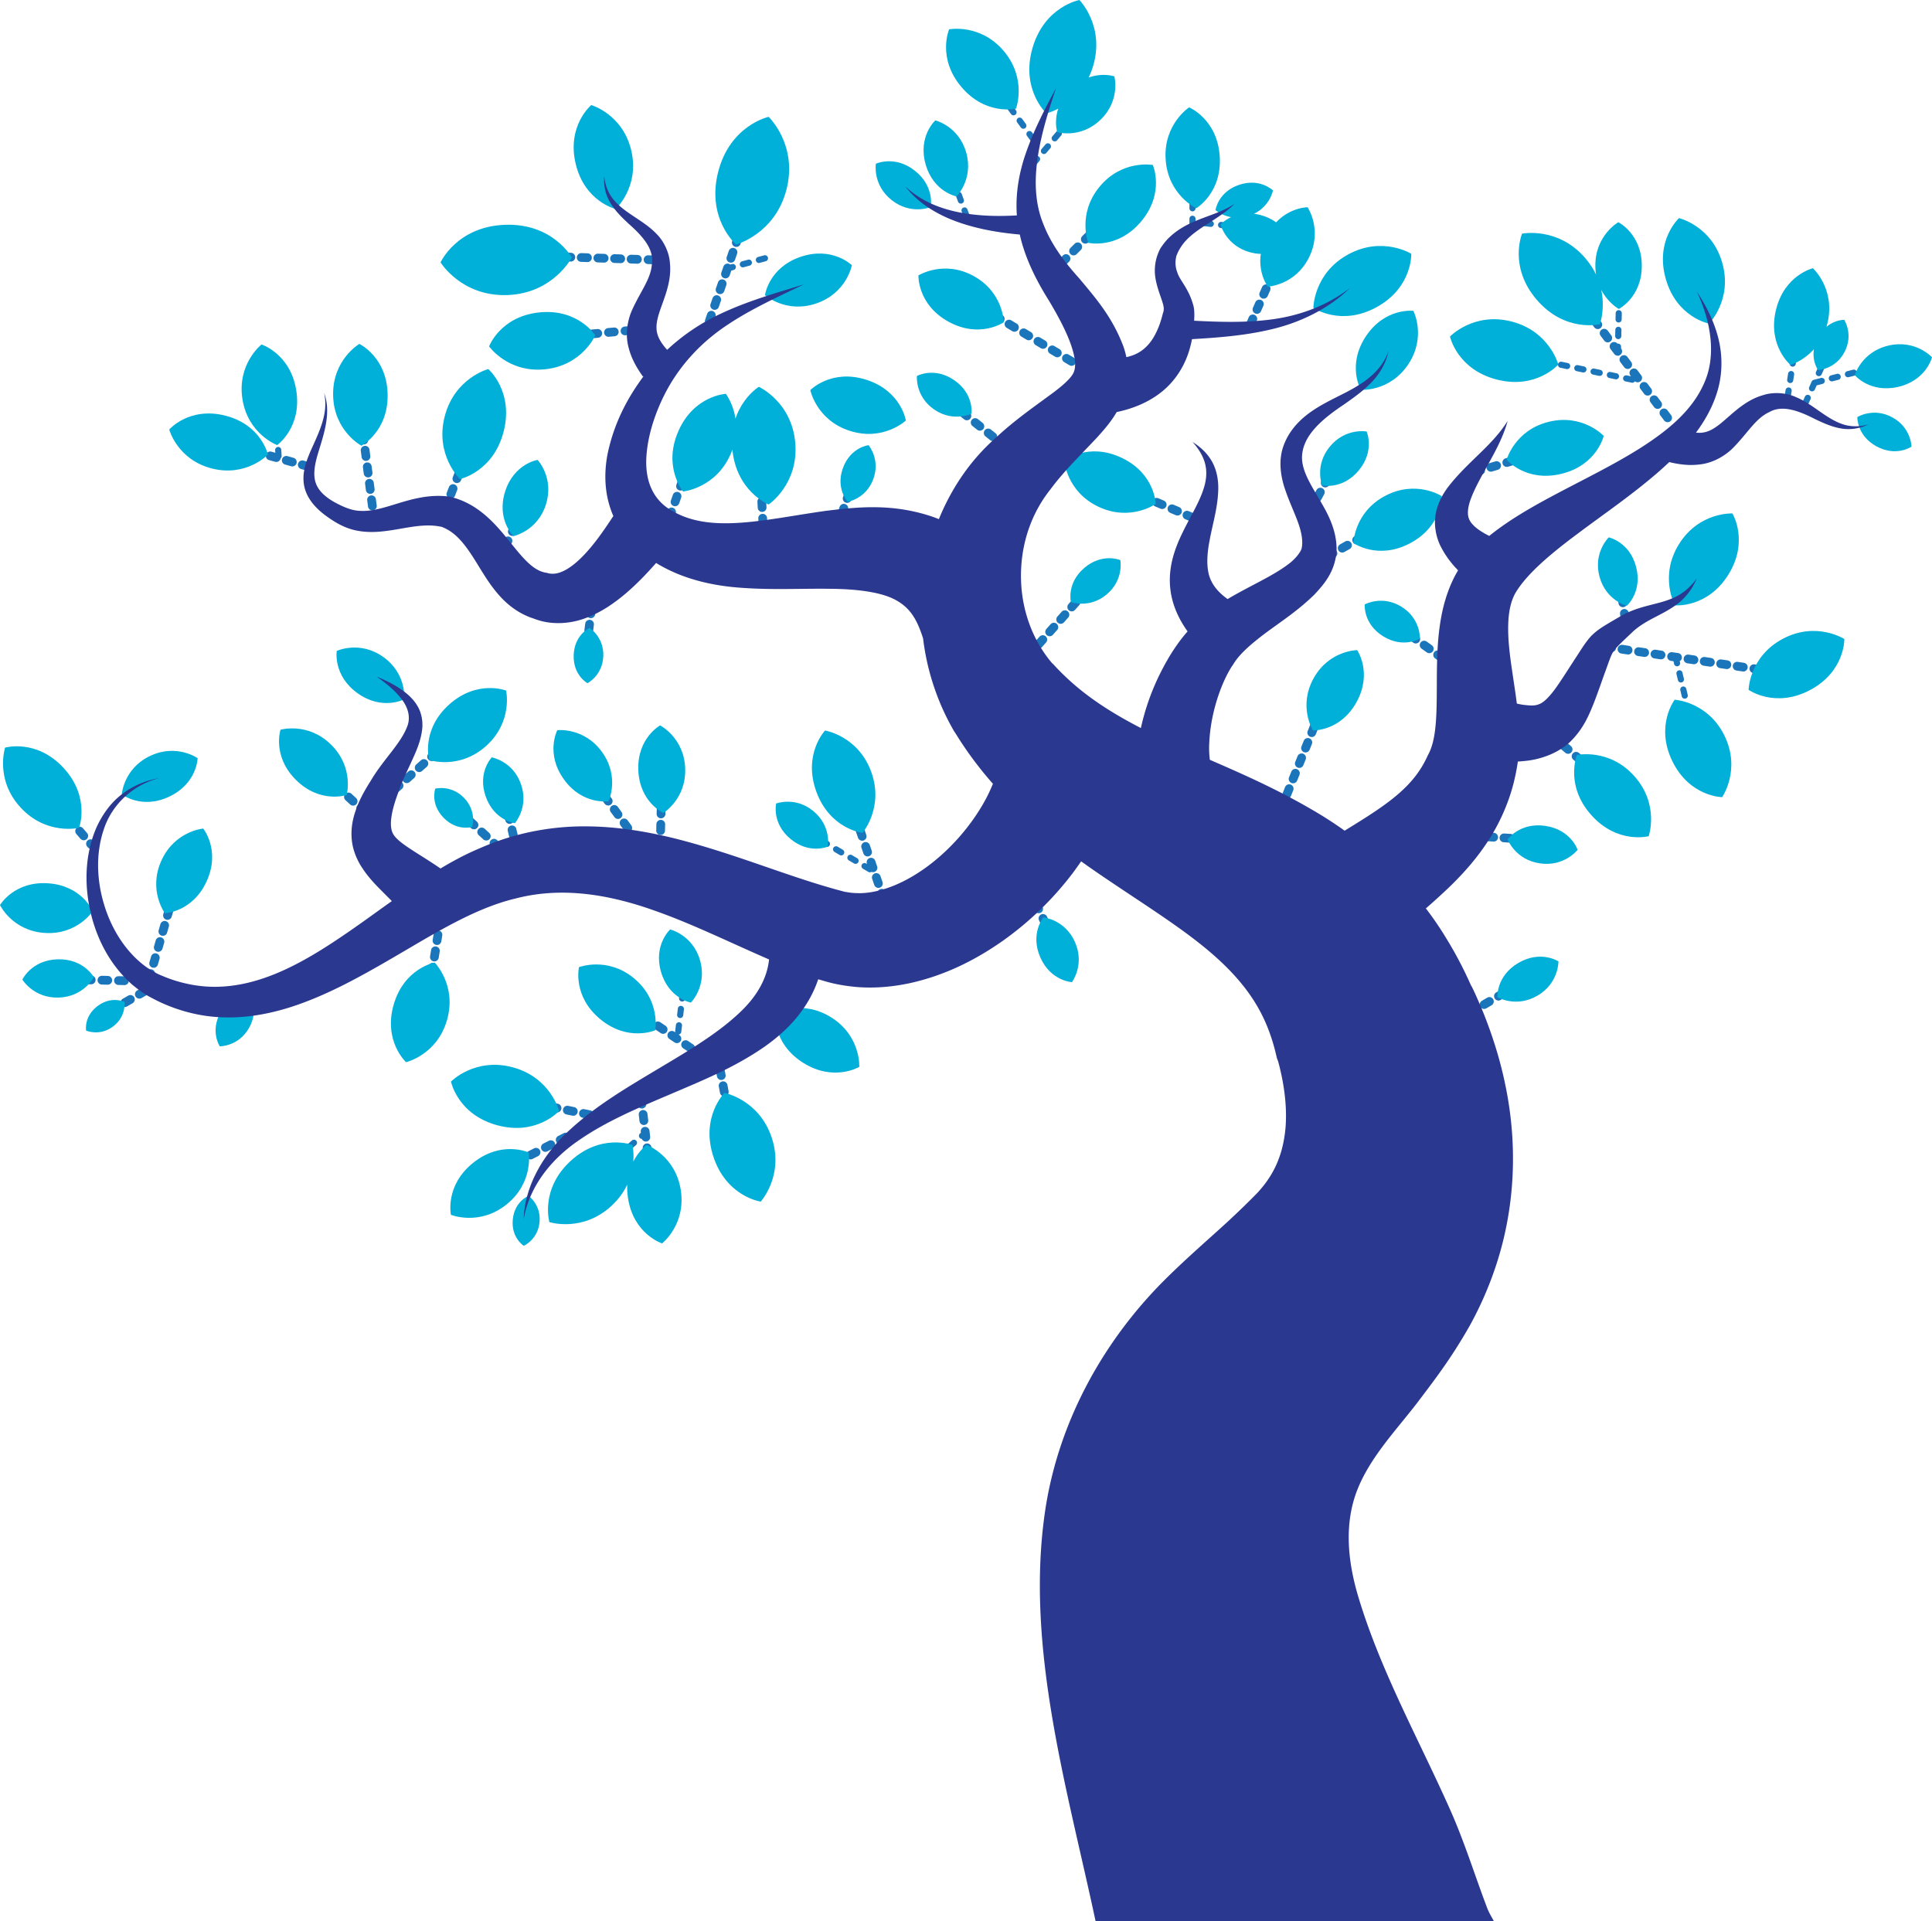 <svg xmlns="http://www.w3.org/2000/svg" xml:space="preserve" viewBox="0 0 396.97 394.78">
   <path
      fill="#1b75bb"
      d="M47.172 211.51a.9.9 0 0 1-.682-1.485l.819-.955a.899.899 0 1 1 1.365 1.17l-.82.956a.896.896 0 0 1-.682.314zM57.244 94.33a.63.63 0 0 1-.628-.588l-.083-1.256a.63.63 0 0 1 1.256-.084l.084 1.257a.63.63 0 0 1-.586.67h-.043zm-.227-3.41a.63.63 0 0 1-.628-.587l-.084-1.257a.63.63 0 1 1 1.257-.083l.083 1.256a.63.63 0 0 1-.586.67h-.042zm6.344 5.838c-.08 0-.161-.01-.242-.033l-1.213-.336a.9.9 0 1 1 .482-1.733l1.213.337a.9.9 0 0 1-.24 1.766zm-3.293-.914c-.08 0-.16-.011-.241-.033l-1.214-.337a.9.9 0 1 1 .482-1.733l1.213.337a.9.9 0 0 1-.24 1.766zm-3.293-.915c-.08 0-.16-.01-.241-.033l-1.213-.337a.9.9 0 1 1 .481-1.733l1.213.337a.9.9 0 0 1-.24 1.766zm-3.293-.914c-.079 0-.16-.011-.24-.034l-1.214-.337a.9.9 0 1 1 .482-1.733l1.213.337a.9.9 0 0 1-.24 1.767zm95.851-38.175a.63.63 0 0 1-.165-1.237l1.215-.332a.63.63 0 1 1 .33 1.215l-1.214.331a.627.627 0 0 1-.166.023zm3.297-.9a.63.63 0 0 1-.165-1.236l1.215-.332a.63.63 0 1 1 .33 1.215l-1.214.331a.627.627 0 0 1-.166.022zm3.297-.899a.63.63 0 0 1-.165-1.237l1.215-.33a.63.63 0 1 1 .331 1.214l-1.215.331a.628.628 0 0 1-.166.022zm42.688-8.993a.63.63 0 0 1-.59-.412l-.436-1.181a.63.63 0 0 1 1.182-.436l.435 1.182a.63.63 0 0 1-.59.847zm-1.18-3.207a.63.63 0 0 1-.592-.412l-.435-1.181a.63.63 0 0 1 1.181-.435l.436 1.18a.63.63 0 0 1-.59.848zm-1.182-3.207a.63.63 0 0 1-.591-.412l-.155-.421a.63.63 0 0 1 1.181-.435l.155.421a.63.63 0 0 1-.59.847zm16.032-4.378a.63.63 0 0 1-.479-1.038l.816-.958a.63.63 0 0 1 .959.816l-.817.959a.628.628 0 0 1-.48.221zm2.216-2.601a.63.63 0 0 1-.479-1.038l.816-.959a.63.63 0 0 1 .959.817l-.817.958a.629.629 0 0 1-.48.222zm2.216-2.602a.628.628 0 0 1-.48-1.037l.817-.959a.63.63 0 1 1 .959.816l-.817.959a.628.628 0 0 1-.48.221zm2.216-2.601a.63.63 0 0 1-.479-1.038l.817-.958a.63.63 0 0 1 .958.816l-.816.959a.63.63 0 0 1-.48.22zm-6.647 2.768a.629.629 0 0 1-.51-.258l-.742-1.017a.63.63 0 1 1 1.016-.743l.743 1.017a.63.63 0 0 1-.507 1.001zm-2.017-2.76a.629.629 0 0 1-.509-.257l-.742-1.017a.63.63 0 1 1 1.016-.743l.743 1.017a.63.63 0 0 1-.508 1zm-2.016-2.758a.629.629 0 0 1-.509-.258l-.743-1.017a.63.63 0 1 1 1.017-.743l.743 1.017a.63.63 0 0 1-.508 1zm-2.016-2.76a.628.628 0 0 1-.509-.258l-.743-1.016a.63.63 0 1 1 1.017-.743l.743 1.017a.63.63 0 0 1-.508 1zm45.95 26.061a.608.608 0 0 1-.07-.004l-1.252-.139a.63.63 0 1 1 .14-1.25l1.25.138a.63.63 0 0 1-.068 1.255zm-3.397-.377a.608.608 0 0 1-.07-.004l-1.251-.139a.63.63 0 1 1 .139-1.251l1.251.139a.63.63 0 0 1-.069 1.255zm-3.77.22a.63.63 0 0 1-.63-.629v-1.259a.63.63 0 1 1 1.26 0v1.26a.63.63 0 0 1-.63.629zm0-3.417a.63.63 0 0 1-.63-.63v-1.258a.63.63 0 1 1 1.26 0V42.8a.63.63 0 0 1-.63.63zm0-3.417a.63.63 0 0 1-.63-.63v-1.079a.63.63 0 1 1 1.26 0v1.08a.63.63 0 0 1-.63.629zm11.87 27.609a.9.9 0 0 1-.822-1.263l.508-1.152a.9.9 0 1 1 1.645.726l-.508 1.152a.9.9 0 0 1-.823.537zm1.38-3.127a.9.9 0 0 1-.822-1.263l.507-1.151a.9.9 0 0 1 1.646.725l-.508 1.152a.9.9 0 0 1-.824.537zm1.379-3.126a.9.9 0 0 1-.822-1.263l.507-1.152a.9.9 0 0 1 1.646.726l-.508 1.152a.9.9 0 0 1-.823.537zm1.38-3.127a.9.9 0 0 1-.823-1.263l.508-1.151a.9.9 0 0 1 1.646.725l-.509 1.152a.9.9 0 0 1-.823.537zm112.05 20.98a.63.63 0 0 1-.157-1.238l1.22-.314a.63.63 0 1 1 .313 1.22l-1.22.313a.633.633 0 0 1-.157.02zm3.31-.85a.63.63 0 0 1-.157-1.24l1.219-.313a.63.63 0 0 1 .313 1.22l-1.219.313a.635.635 0 0 1-.157.02zm3.309-.851a.63.63 0 0 1-.157-1.24l1.22-.313a.63.63 0 0 1 .313 1.22l-1.219.313a.635.635 0 0 1-.157.02zm3.31-.851a.63.63 0 0 1-.157-1.24l1.22-.313a.63.63 0 0 1 .313 1.22l-1.22.313a.635.635 0 0 1-.157.02zm-12.088 6.87a.629.629 0 0 1-.574-.887l.515-1.15a.63.63 0 0 1 1.15.515l-.516 1.15a.63.63 0 0 1-.575.372zm1.398-3.119a.629.629 0 0 1-.574-.887l.515-1.149a.63.63 0 0 1 1.149.515l-.515 1.15a.63.63 0 0 1-.575.371zm1.398-3.118a.629.629 0 0 1-.574-.887l.515-1.15a.63.63 0 0 1 1.149.516l-.515 1.149a.63.63 0 0 1-.575.372zm1.398-3.119a.63.63 0 0 1-.574-.887l.483-1.076a.63.63 0 0 1 1.148.515l-.482 1.076a.63.63 0 0 1-.575.373zm-7.79 7.917a.63.63 0 0 1-.623-.724l.189-1.245a.63.63 0 0 1 1.245.189l-.189 1.245a.63.63 0 0 1-.622.535zm.512-3.38a.63.63 0 0 1-.623-.724l.189-1.244a.63.63 0 0 1 1.245.189l-.19 1.245a.63.63 0 0 1-.62.535zm.512-3.378a.63.63 0 0 1-.623-.724l.189-1.244a.63.63 0 0 1 1.245.188l-.189 1.245a.63.63 0 0 1-.622.535zm.512-3.379a.63.63 0 0 1-.623-.724l.189-1.244a.63.63 0 1 1 1.244.188l-.188 1.245a.63.63 0 0 1-.622.535zm-36.43 1.143h-.014a.63.63 0 0 1-.616-.643l.027-1.258a.63.63 0 0 1 1.259.026l-.027 1.26a.631.631 0 0 1-.63.615zm.073-3.416h-.014a.63.63 0 0 1-.616-.643l.027-1.259a.63.63 0 1 1 1.259.027l-.027 1.259a.631.631 0 0 1-.63.616zm.073-3.417h-.014a.63.63 0 0 1-.616-.643l.027-1.258a.63.63 0 1 1 1.259.027l-.027 1.258a.631.631 0 0 1-.63.616zm.073-3.416h-.014a.63.63 0 0 1-.616-.643l.027-1.259a.63.63 0 0 1 1.259.027l-.027 1.259a.631.631 0 0 1-.63.616zm.073-3.417h-.014a.63.63 0 0 1-.616-.643l.027-1.259a.63.63 0 0 1 1.26.027l-.028 1.259a.631.631 0 0 1-.63.616zm2.664 19.212a.608.608 0 0 1-.13-.014l-1.232-.258a.63.63 0 1 1 .258-1.232l1.233.258a.63.63 0 0 1-.13 1.246zm-3.345-.701a.608.608 0 0 1-.13-.014l-1.232-.258a.63.63 0 1 1 .259-1.232l1.232.258a.63.63 0 0 1-.129 1.246zm-3.344-.702a.68.68 0 0 1-.13-.013l-1.232-.259a.63.63 0 1 1 .258-1.232l1.232.259a.63.63 0 0 1-.128 1.245zm-3.345-.701a.608.608 0 0 1-.13-.014l-1.232-.258a.63.63 0 1 1 .258-1.232l1.233.259a.63.63 0 0 1-.129 1.245zm-3.345-.701a.61.61 0 0 1-.13-.014l-1.232-.258a.63.63 0 1 1 .259-1.232l1.232.258a.63.63 0 0 1-.129 1.246zm-3.344-.702a.61.61 0 0 1-.13-.013l-1.232-.259a.63.63 0 1 1 .258-1.232l1.232.259a.63.63 0 0 1-.128 1.245zm-3.345-.7a.61.61 0 0 1-.13-.014l-1.232-.259a.63.63 0 1 1 .258-1.232l1.233.258a.63.63 0 0 1-.129 1.246zm-136.58 104.81a.627.627 0 0 1-.32-.088l-1.084-.64a.63.63 0 1 1 .64-1.084l1.085.64a.63.63 0 0 1-.32 1.171zm-2.944-1.737a.627.627 0 0 1-.319-.087l-1.084-.64a.63.63 0 0 1 .64-1.084l1.084.64a.63.63 0 0 1-.32 1.171zm-2.943-1.736a.626.626 0 0 1-.32-.087l-1.084-.64a.63.63 0 0 1 .64-1.084l1.084.64a.63.63 0 0 1-.32 1.171zm-2.944-1.736a.628.628 0 0 1-.319-.087l-1.084-.64a.63.63 0 1 1 .64-1.084l1.084.64a.63.63 0 0 1-.32 1.171zm-2.943-1.736a.626.626 0 0 1-.32-.087l-1.084-.64a.63.63 0 0 1 .64-1.084l1.084.64a.63.63 0 0 1-.32 1.171zm14.634 13.373a.9.9 0 0 1-.85-.606l-.41-1.19a.9.9 0 1 1 1.7-.586l.41 1.19a.9.9 0 0 1-.85 1.192zm-1.113-3.23a.9.9 0 0 1-.85-.608l-.41-1.19a.9.9 0 1 1 1.7-.585l.41 1.19a.9.9 0 0 1-.85 1.192zm-1.112-3.232a.9.9 0 0 1-.85-.607l-.41-1.19a.9.9 0 0 1 1.7-.586l.41 1.19a.9.9 0 0 1-.85 1.193zm-1.113-3.231a.9.9 0 0 1-.85-.607l-.41-1.19a.9.9 0 0 1 1.7-.586l.41 1.19a.9.9 0 0 1-.85 1.193zm-1.112-3.232a.9.9 0 0 1-.85-.606l-.41-1.19a.9.9 0 1 1 1.7-.586l.41 1.19a.9.9 0 0 1-.85 1.192zm-1.112-3.23a.9.9 0 0 1-.85-.608l-.41-1.19a.9.9 0 0 1 1.7-.585l.41 1.19a.9.9 0 0 1-.85 1.192zm-1.113-3.232a.9.9 0 0 1-.85-.607l-.41-1.19a.9.9 0 1 1 1.7-.586l.41 1.19a.9.9 0 0 1-.85 1.193zm-96.455-.831a.9.9 0 0 1-.598-1.572l.941-.836a.899.899 0 1 1 1.195 1.344l-.94.837a.896.896 0 0 1-.598.227zm2.554-2.27a.9.9 0 0 1-.598-1.572l.941-.836a.9.9 0 1 1 1.195 1.344l-.94.836a.895.895 0 0 1-.598.228zm2.554-2.27a.9.9 0 0 1-.598-1.572l.942-.837a.9.9 0 0 1 1.195 1.345l-.942.836a.895.895 0 0 1-.597.227zm2.555-2.271a.9.9 0 0 1-.598-1.572l.94-.836a.9.9 0 1 1 1.196 1.344l-.941.837a.895.895 0 0 1-.597.227zm2.554-2.27a.9.9 0 0 1-.598-1.571l.941-.837a.899.899 0 1 1 1.195 1.344l-.94.836a.896.896 0 0 1-.598.228zm2.554-2.27a.9.9 0 0 1-.598-1.571l.18-.16a.9.9 0 0 1 1.194 1.343l-.179.16a.897.897 0 0 1-.597.227zm29.317-20.305a.9.9 0 0 1-.893-1.011l.156-1.25a.9.9 0 0 1 1.784.224l-.156 1.25a.9.9 0 0 1-.891.787zm.424-3.39a.9.9 0 0 1-.894-1.011l.156-1.25a.899.899 0 1 1 1.785.223l-.156 1.25a.9.9 0 0 1-.891.787zm.424-3.392a.9.9 0 0 1-.893-1.01l.156-1.25a.9.9 0 0 1 1.784.223l-.156 1.25a.9.9 0 0 1-.891.787zm.424-3.39a.9.9 0 0 1-.894-1.01l.156-1.25a.9.9 0 0 1 1.785.222l-.156 1.25a.9.9 0 0 1-.891.787zM145.736 66.9a.9.9 0 0 1-.85-1.192l.408-1.19a.9.9 0 1 1 1.701.584l-.409 1.191a.9.9 0 0 1-.85.607zm1.11-3.232a.899.899 0 0 1-.85-1.191l.41-1.191a.899.899 0 1 1 1.7.585l-.409 1.19a.9.9 0 0 1-.85.607zm1.111-3.231a.898.898 0 0 1-.85-1.192l.41-1.19a.9.9 0 1 1 1.7.584l-.41 1.19a.9.9 0 0 1-.85.608zm1.111-3.232a.9.9 0 0 1-.85-1.192l.41-1.19a.9.9 0 1 1 1.7.584l-.41 1.19a.9.9 0 0 1-.85.608zm1.111-3.232a.9.9 0 0 1-.85-1.192l.41-1.19a.9.9 0 1 1 1.7.584l-.41 1.191a.9.9 0 0 1-.85.607zm1.111-3.232a.9.9 0 0 1-.85-1.192l.409-1.19a.899.899 0 1 1 1.7.584l-.408 1.191a.9.9 0 0 1-.85.607zm1.111-3.231a.9.9 0 0 1-.85-1.192l.41-1.19a.9.9 0 0 1 1.7.584l-.41 1.19a.9.9 0 0 1-.85.608zm1.111-3.232a.9.9 0 0 1-.85-1.192l.137-.4a.9.9 0 0 1 1.701.585l-.138.4a.9.9 0 0 1-.85.607zm-19.12 10.025h-.03l-1.258-.042a.9.9 0 0 1 .058-1.798l1.259.042a.9.9 0 0 1-.029 1.798zm-3.416-.112h-.03l-1.258-.042a.9.9 0 1 1 .059-1.797l1.258.04a.9.9 0 0 1-.028 1.799zm-3.415-.112h-.03l-1.258-.042a.9.9 0 1 1 .059-1.798l1.258.042a.9.9 0 0 1-.03 1.798zm-3.416-.112h-.03l-1.258-.042a.9.9 0 1 1 .06-1.797l1.257.04a.9.9 0 0 1-.028 1.799zm-3.415-.112h-.03l-1.259-.042a.9.9 0 1 1 .06-1.797l1.257.041a.9.9 0 0 1-.028 1.798zm-3.416-.112h-.03l-1.258-.042a.9.9 0 0 1 .059-1.798l1.258.042a.9.9 0 0 1-.029 1.798zm-3.415-.112h-.03l-1.259-.042a.9.9 0 1 1 .06-1.797l1.257.04a.9.9 0 0 1-.028 1.799zm.898 16.506a.9.9 0 0 1-.08-1.795l1.253-.114a.9.9 0 0 1 .163 1.791l-1.254.114a.761.761 0 0 1-.082.004zm3.403-.31a.9.9 0 0 1-.08-1.795l1.254-.114a.899.899 0 1 1 .163 1.792l-1.254.114a.767.767 0 0 1-.083.004zm3.404-.309a.9.9 0 0 1-.08-1.795l1.253-.114a.9.9 0 0 1 .163 1.791l-1.254.114a.765.765 0 0 1-.082.004zm3.403-.31a.9.9 0 0 1-.08-1.794l1.253-.114a.9.9 0 0 1 .163 1.79l-1.253.115a.77.77 0 0 1-.083.004zm3.403-.309a.9.9 0 0 1-.08-1.795l1.254-.114a.9.9 0 0 1 .162 1.792l-1.253.114a.759.759 0 0 1-.083.004zm9.17 38.355a.9.9 0 0 1-.85-1.195l.415-1.19a.9.9 0 0 1 1.698.593l-.414 1.19a.9.9 0 0 1-.85.602zm1.125-3.226a.899.899 0 0 1-.849-1.196l.415-1.189a.9.9 0 0 1 1.698.593l-.415 1.188a.9.9 0 0 1-.849.604zm1.126-3.227a.9.9 0 0 1-.85-1.196l.416-1.188a.9.9 0 0 1 1.698.592l-.415 1.189a.9.9 0 0 1-.849.603zm1.125-3.227a.9.9 0 0 1-.849-1.195l.415-1.189a.9.9 0 0 1 1.698.592l-.415 1.19a.9.9 0 0 1-.849.602zm1.126-3.226a.899.899 0 0 1-.85-1.196l.416-1.189a.9.9 0 0 1 1.698.593l-.415 1.188a.9.9 0 0 1-.85.604zm14.803 16.437a.9.9 0 0 1-.897-.852l-.001-.018a.9.9 0 1 1 1.796-.096v.018a.9.9 0 0 1-.9.948zm-.115-2.174a.9.9 0 0 1-.897-.852l-.066-1.258a.9.9 0 0 1 1.796-.094l.066 1.257a.9.9 0 0 1-.898.946zm-.179-3.413a.9.9 0 0 1-.897-.852l-.066-1.258a.9.9 0 0 1 1.796-.094l.066 1.257a.9.9 0 0 1-.899.947zm-.18-3.413a.9.9 0 0 1-.897-.852l-.066-1.257a.9.9 0 0 1 1.796-.094l.066 1.257a.9.9 0 0 1-.899.946zm-.18-3.412a.9.9 0 0 1-.897-.852l-.066-1.258a.9.9 0 0 1 1.797-.094l.066 1.257a.9.9 0 0 1-.9.947zm15.763 10.974a.899.899 0 0 1-.85-1.193l.254-.74a.9.9 0 0 1 1.7.586l-.254.74a.9.9 0 0 1-.85.607zm.958-2.78a.898.898 0 0 1-.85-1.193l.41-1.19a.9.9 0 1 1 1.7.586l-.41 1.19a.9.9 0 0 1-.85.606zm1.114-3.231a.899.899 0 0 1-.85-1.193l.41-1.19a.9.9 0 0 1 1.701.586l-.41 1.19a.9.9 0 0 1-.85.607zm1.114-3.231a.898.898 0 0 1-.85-1.193l.41-1.19a.9.9 0 0 1 1.701.586l-.41 1.19a.9.9 0 0 1-.85.607zm31.492-7.333a.895.895 0 0 1-.56-.197l-.984-.787a.9.9 0 0 1 1.124-1.404l.983.786a.9.9 0 0 1-.563 1.602zm-2.668-2.135a.896.896 0 0 1-.561-.197l-.983-.786a.9.9 0 0 1 1.123-1.405l.983.787a.9.9 0 0 1-.562 1.601zm-2.668-2.135a.895.895 0 0 1-.562-.197l-.983-.786a.9.9 0 0 1 1.124-1.405l.983.787a.9.9 0 0 1-.562 1.601zm-2.669-2.135a.896.896 0 0 1-.561-.197l-.983-.786a.9.9 0 0 1 1.123-1.405l.983.787a.9.9 0 0 1-.562 1.601zM196 84.234a.895.895 0 0 1-.562-.197l-.983-.787a.9.9 0 0 1 1.124-1.405l.983.787a.9.9 0 0 1-.562 1.602zm24.182-9.063a.895.895 0 0 1-.46-.127l-1.082-.645a.9.9 0 0 1 .922-1.545l1.081.645a.9.9 0 0 1-.461 1.672zm-2.935-1.75a.895.895 0 0 1-.46-.128l-1.081-.645a.9.9 0 0 1 .921-1.544l1.081.645a.9.9 0 0 1-.461 1.672zm-2.935-1.751a.895.895 0 0 1-.46-.127l-1.081-.645a.9.9 0 0 1 .92-1.545l1.082.645a.9.9 0 0 1-.461 1.672zm-2.935-1.75a.895.895 0 0 1-.46-.128l-1.081-.645a.9.9 0 0 1 .921-1.545l1.081.645a.9.9 0 0 1-.46 1.672zm-2.935-1.751a.895.895 0 0 1-.46-.128l-1.081-.645a.9.9 0 1 1 .921-1.544l1.081.645a.9.9 0 0 1-.46 1.672zm-2.935-1.751a.895.895 0 0 1-.46-.127l-1.08-.645a.9.9 0 1 1 .92-1.545l1.082.645a.9.9 0 0 1-.462 1.672zm-2.935-1.75a.895.895 0 0 1-.46-.128l-1.08-.645a.9.9 0 0 1 .92-1.545l1.082.645a.9.9 0 0 1-.462 1.672zm13.668-7.84a.9.9 0 0 1-.636-1.535l.407-.407a.9.9 0 0 1 1.272 1.272l-.407.406a.896.896 0 0 1-.636.264zm1.933-1.933a.9.9 0 0 1-.636-1.535l.89-.89a.9.9 0 0 1 1.272 1.271l-.89.89a.896.896 0 0 1-.636.264zm2.416-2.416a.9.9 0 0 1-.636-1.535l.89-.89a.9.9 0 0 1 1.272 1.27l-.89.891a.896.896 0 0 1-.636.264zm2.417-2.417a.9.9 0 0 1-.636-1.535l.89-.89a.9.9 0 0 1 1.272 1.272l-.89.89a.896.896 0 0 1-.636.263zm2.416-2.416a.9.9 0 0 1-.636-1.535l.89-.89a.9.9 0 0 1 1.272 1.271l-.89.89a.896.896 0 0 1-.636.264zm44.056 57.745a.9.9 0 0 1-.791-1.326l.176-.326a.9.9 0 0 1 1.583.852l-.175.327a.898.898 0 0 1-.793.473zm1.2-2.227a.9.9 0 0 1-.791-1.326l.596-1.108a.9.9 0 1 1 1.584.853l-.597 1.108a.899.899 0 0 1-.793.473zm1.62-3.009a.9.9 0 0 1-.791-1.326l.596-1.108a.9.9 0 0 1 1.584.853l-.597 1.108a.9.9 0 0 1-.793.473zm1.62-3.009a.9.9 0 0 1-.79-1.326l.596-1.108a.9.9 0 0 1 1.583.853l-.597 1.108a.9.9 0 0 1-.792.473zm-62.785 38.706a.899.899 0 0 1-.672-1.497l.836-.94a.9.9 0 1 1 1.344 1.194l-.836.941a.898.898 0 0 1-.673.302zm2.269-2.555a.9.9 0 0 1-.672-1.497l.836-.94a.9.9 0 1 1 1.345 1.194l-.836.941a.897.897 0 0 1-.673.302zm2.27-2.555a.9.9 0 0 1-.672-1.497l.835-.94a.9.9 0 1 1 1.345 1.193l-.836.942a.898.898 0 0 1-.673.302zm2.268-2.555a.9.9 0 0 1-.672-1.497l.837-.941a.9.9 0 1 1 1.344 1.194l-.836.942a.897.897 0 0 1-.673.302zm2.27-2.555a.9.9 0 0 1-.672-1.497l.836-.941a.9.9 0 1 1 1.345 1.194l-.836.941a.898.898 0 0 1-.674.303zm2.27-2.555a.899.899 0 0 1-.672-1.497l.835-.941a.9.9 0 1 1 1.345 1.194l-.836.941a.898.898 0 0 1-.673.303zm22.607-15.803a.894.894 0 0 1-.351-.072l-1.159-.493a.9.9 0 1 1 .703-1.655l1.16.492a.9.9 0 0 1-.353 1.728zm-3.145-1.337a.895.895 0 0 1-.351-.072l-1.159-.492a.9.9 0 0 1 .704-1.656l1.158.493a.9.9 0 0 1-.352 1.727zm-3.145-1.337a.893.893 0 0 1-.352-.072l-1.158-.492a.9.9 0 0 1 .703-1.656l1.159.493a.9.9 0 0 1-.352 1.727zm-3.145-1.337a.895.895 0 0 1-.352-.071l-1.158-.493a.9.9 0 1 1 .703-1.655l1.159.492a.9.9 0 0 1-.352 1.728zm-3.145-1.336a.895.895 0 0 1-.352-.072l-1.158-.492a.9.9 0 1 1 .703-1.656l1.159.493a.9.9 0 0 1-.352 1.727zm63.59 34.04a.894.894 0 0 1-.524-.169l-.673-.484a.9.9 0 1 1 1.05-1.46l.674.485a.9.9 0 0 1-.526 1.629zm-2.424-1.745a.894.894 0 0 1-.525-.17l-1.021-.735a.9.9 0 1 1 1.05-1.46l1.022.736a.9.9 0 0 1-.526 1.63zm-2.773-1.997a.895.895 0 0 1-.525-.17l-1.022-.735a.9.9 0 1 1 1.051-1.46l1.022.736a.9.9 0 0 1-.526 1.63zm-2.774-1.996a.895.895 0 0 1-.524-.17l-1.022-.736a.9.9 0 0 1 1.05-1.46l1.022.736a.9.9 0 0 1-.526 1.63zm-18.287-13.326a.898.898 0 0 1-.442-1.683l1.096-.619a.9.9 0 1 1 .884 1.567l-1.097.618a.894.894 0 0 1-.44.117zm2.977-1.68a.899.899 0 0 1-.443-1.682l1.097-.619a.9.9 0 0 1 .884 1.567l-1.097.619a.9.9 0 0 1-.441.116zm2.976-1.678a.898.898 0 0 1-.442-1.683l1.096-.619a.9.9 0 0 1 .884 1.567l-1.097.618a.897.897 0 0 1-.44.117zm2.977-1.68a.899.899 0 0 1-.443-1.682l1.097-.619a.9.9 0 1 1 .883 1.567l-1.096.619a.898.898 0 0 1-.441.116zm2.976-1.678a.899.899 0 0 1-.443-1.683l1.097-.619a.9.9 0 1 1 .884 1.567l-1.097.619a.897.897 0 0 1-.44.116zm21.547-12.35a.9.9 0 0 1-.258-1.76l.972-.292a.9.9 0 0 1 .517 1.723l-.972.291a.897.897 0 0 1-.259.039zm3.04-.911a.9.9 0 0 1-.259-1.761l1.206-.362a.9.9 0 0 1 .517 1.723l-1.206.362a.911.911 0 0 1-.259.038zm3.273-.982a.9.9 0 0 1-.259-1.761l1.206-.362a.9.9 0 1 1 .517 1.723l-1.206.362a.904.904 0 0 1-.258.038zm3.273-.982a.9.9 0 0 1-.258-1.761l1.206-.362a.9.9 0 0 1 .517 1.723l-1.206.361a.897.897 0 0 1-.26.039zm29.769-8.204a.898.898 0 0 1-.72-.36l-.756-1.007a.9.9 0 1 1 1.44-1.08l.755 1.008a.9.9 0 0 1-.72 1.439zm-2.05-2.734a.898.898 0 0 1-.72-.36l-.756-1.007a.9.9 0 0 1 1.439-1.079l.755 1.007a.9.9 0 0 1-.719 1.44zm-2.05-2.734a.898.898 0 0 1-.721-.36l-.756-1.007a.9.9 0 0 1 1.44-1.079l.755 1.007a.9.9 0 0 1-.719 1.44zm-2.051-2.734a.898.898 0 0 1-.72-.36l-.756-1.007a.9.9 0 1 1 1.439-1.079l.755 1.007a.9.9 0 0 1-.718 1.44zm-2.05-2.734a.898.898 0 0 1-.72-.36l-.756-1.007a.9.9 0 1 1 1.439-1.079l.755 1.008a.9.9 0 0 1-.719 1.438zm-2.051-2.734a.898.898 0 0 1-.72-.36l-.756-1.006a.9.9 0 0 1 1.44-1.08l.755 1.008a.9.9 0 0 1-.72 1.438zm-2.05-2.733a.898.898 0 0 1-.72-.36l-.756-1.007a.9.9 0 0 1 1.439-1.08l.755 1.008a.9.9 0 0 1-.719 1.439zm-2.051-2.734a.898.898 0 0 1-.72-.36l-.756-1.007a.9.9 0 0 1 1.44-1.08l.755 1.008a.9.9 0 0 1-.719 1.439zm-2.05-2.734a.898.898 0 0 1-.72-.36l-.756-1.007a.9.9 0 1 1 1.439-1.08l.755 1.008a.9.9 0 0 1-.718 1.439zm-2.05-2.734a.898.898 0 0 1-.721-.36l-.755-1.007a.9.9 0 1 1 1.438-1.08l.756 1.008a.9.9 0 0 1-.719 1.439zm23.344 87.215a.63.63 0 0 1-.612-.485l-.087-.368a.63.63 0 0 1 1.225-.29l.087.368a.63.63 0 0 1-.613.775zm-.584-2.468a.63.63 0 0 1-.613-.485l-.29-1.225a.63.63 0 0 1 1.225-.29l.29 1.225a.63.63 0 0 1-.612.775zm-.788-3.326a.63.63 0 0 1-.612-.484l-.29-1.225a.63.63 0 1 1 1.225-.29l.29 1.225a.63.63 0 0 1-.613.774zm-.788-3.325a.63.63 0 0 1-.612-.485l-.29-1.225a.63.63 0 1 1 1.225-.29l.29 1.225a.63.63 0 0 1-.613.775zm-.787-3.326a.63.63 0 0 1-.612-.484l-.29-1.225a.63.63 0 0 1 1.225-.29l.29 1.225a.63.63 0 0 1-.613.774zm16.978 1.563a.849.849 0 0 1-.133-.01l-1.23-.182a.9.9 0 0 1 .263-1.779l1.23.182a.9.9 0 0 1-.13 1.789zm-3.365-.497a.851.851 0 0 1-.133-.01l-1.245-.184a.9.9 0 1 1 .263-1.78l1.245.185a.9.9 0 0 1-.13 1.789zm-3.38-.5a.851.851 0 0 1-.133-.01l-1.246-.183a.9.9 0 1 1 .263-1.78l1.246.184a.9.9 0 0 1-.13 1.79zm-3.381-.499a.851.851 0 0 1-.133-.01l-1.245-.184a.9.9 0 1 1 .262-1.78l1.246.185a.9.9 0 0 1-.13 1.789zm-3.381-.5a.849.849 0 0 1-.133-.01l-1.245-.183a.9.9 0 0 1 .263-1.78l1.245.184a.9.9 0 0 1-.13 1.79zm-3.38-.499a.851.851 0 0 1-.133-.01l-1.246-.184a.9.9 0 0 1 .263-1.779l1.246.184a.9.9 0 0 1-.13 1.79zm-3.381-.5a.851.851 0 0 1-.133-.01l-1.245-.183a.899.899 0 1 1 .262-1.78l1.246.185a.9.9 0 0 1-.13 1.789zm-3.381-.499a.851.851 0 0 1-.133-.01l-1.245-.184a.899.899 0 1 1 .263-1.779l1.245.184a.899.899 0 0 1-.13 1.79zm-3.38-.499a.849.849 0 0 1-.133-.01l-1.246-.184a.9.9 0 1 1 .263-1.78l1.245.185a.9.9 0 0 1-.13 1.789zm-3.381-.5a.849.849 0 0 1-.133-.01l-1.246-.183a.9.9 0 0 1 .263-1.78l1.246.184a.9.9 0 0 1-.13 1.79zm2.709-6.299a.9.9 0 0 1-.89-.772l-.112-.788a.9.9 0 0 1 1.78-.254l.113.788a.9.9 0 0 1-.891 1.026zm-.418-2.924a.9.9 0 0 1-.889-.772l-.178-1.247a.9.9 0 0 1 1.78-.254l.179 1.246a.9.9 0 0 1-.892 1.027zm-.483-3.384a.9.9 0 0 1-.89-.772l-.177-1.246a.9.9 0 0 1 1.78-.254l.178 1.246a.9.9 0 0 1-.891 1.026zm-5.573 37.963a.896.896 0 0 1-.585-.216l-.956-.82a.899.899 0 1 1 1.17-1.365l.957.82a.9.9 0 0 1-.585 1.581zm-2.595-2.224a.896.896 0 0 1-.585-.216l-.956-.82a.899.899 0 1 1 1.171-1.365l.956.82a.898.898 0 0 1-.586 1.581zm-2.595-2.224a.896.896 0 0 1-.585-.216l-.956-.82a.9.9 0 0 1 1.17-1.365l.956.82a.9.9 0 0 1-.585 1.581zm-8.479 18.477c-.019 0-.039 0-.059-.002l-1.256-.08a.9.9 0 1 1 .115-1.795l1.257.08a.899.899 0 0 1-.057 1.797zm-3.41-.22c-.019 0-.039 0-.059-.002l-1.256-.08a.9.9 0 1 1 .115-1.795l1.257.08a.899.899 0 0 1-.057 1.797zm-3.41-.22-.06-.001-1.256-.082a.9.9 0 1 1 .116-1.794l1.257.08a.9.9 0 0 1-.057 1.798zm-3.41-.22c-.02 0-.04 0-.06-.002l-.92-.059a.9.9 0 0 1 .116-1.795l.92.06a.9.9 0 0 1-.057 1.796zm-41.212-3.296a.898.898 0 0 1-.833-1.236l.047-.117a.9.9 0 1 1 1.668.672l-.047.117a.9.9 0 0 1-.835.564zm.855-2.119a.9.9 0 0 1-.834-1.236l.47-1.168a.899.899 0 1 1 1.67.673l-.472 1.168a.9.9 0 0 1-.834.563zm1.278-3.17a.9.9 0 0 1-.834-1.236l.47-1.167a.898.898 0 1 1 1.669.673l-.47 1.167a.9.9 0 0 1-.835.564zm1.278-3.169a.898.898 0 0 1-.834-1.236l.47-1.167a.9.9 0 0 1 1.67.672l-.472 1.168a.9.9 0 0 1-.834.563zm1.278-3.169a.9.9 0 0 1-.834-1.236l.47-1.168a.899.899 0 1 1 1.67.673l-.472 1.168a.9.9 0 0 1-.834.563zm1.278-3.17a.9.9 0 0 1-.834-1.236l.47-1.167a.899.899 0 1 1 1.67.673l-.472 1.167a.9.9 0 0 1-.834.564zm1.278-3.169a.9.9 0 0 1-.834-1.236l.47-1.167a.9.9 0 1 1 1.669.672l-.471 1.168a.9.9 0 0 1-.834.563zm1.278-3.17a.9.9 0 0 1-.834-1.236l.47-1.167a.9.9 0 0 1 1.669.673l-.47 1.167a.899.899 0 0 1-.835.564zm-54.566 45.597a.9.9 0 0 1-.82-.528l-.52-1.146a.9.9 0 1 1 1.637-.744l.521 1.146a.896.896 0 0 1-.818 1.272zm-1.414-3.112a.9.9 0 0 1-.82-.527l-.52-1.146a.899.899 0 1 1 1.637-.744l.521 1.146a.895.895 0 0 1-.818 1.272zm-1.414-3.11a.9.9 0 0 1-.82-.528l-.52-1.146a.899.899 0 1 1 1.637-.744l.52 1.146a.895.895 0 0 1-.817 1.272zm88.584 21.396a.899.899 0 0 1-.456-1.676l1.086-.637a.9.9 0 1 1 .91 1.552l-1.087.637a.893.893 0 0 1-.453.124zm2.948-1.729a.899.899 0 0 1-.456-1.675l1.086-.637a.899.899 0 1 1 .91 1.552l-1.086.637a.895.895 0 0 1-.454.123zm2.948-1.728a.898.898 0 0 1-.456-1.675l1.086-.637a.9.9 0 1 1 .91 1.552l-1.086.636a.895.895 0 0 1-.454.124zm2.948-1.728a.899.899 0 0 1-.456-1.676l1.087-.636a.9.9 0 1 1 .91 1.551l-1.087.637a.893.893 0 0 1-.454.124zm-235.77-36.01a.897.897 0 0 1-.609-.238l-.926-.852a.9.9 0 1 1 1.218-1.324l.926.853a.9.9 0 0 1-.609 1.56zm-2.515-2.314a.897.897 0 0 1-.609-.237l-.926-.853a.9.9 0 1 1 1.218-1.323l.926.852a.9.9 0 0 1-.609 1.561zm-2.515-2.314a.897.897 0 0 1-.609-.237l-.926-.852a.9.9 0 0 1 1.218-1.324l.926.852a.9.9 0 0 1-.609 1.561zm-2.515-2.313a.897.897 0 0 1-.609-.238l-.926-.852a.899.899 0 1 1 1.218-1.324l.926.853a.899.899 0 0 1-.609 1.56zm36.292-47.702a.9.9 0 0 1-.813-1.282l.536-1.14a.9.9 0 1 1 1.627.766l-.536 1.14a.9.9 0 0 1-.814.516zm1.455-3.092a.9.9 0 0 1-.813-1.282l.536-1.14a.9.9 0 1 1 1.628.766l-.536 1.14a.9.9 0 0 1-.815.515zm-13.493-5.456a.901.901 0 0 1-.838-1.226l.082-.21a.9.9 0 0 1 1.676.652l-.082.21a.9.9 0 0 1-.838.574zm.864-2.222a.9.9 0 0 1-.838-1.225l.456-1.174a.9.9 0 0 1 1.677.652l-.456 1.174a.9.9 0 0 1-.839.573zm1.239-3.185a.9.9 0 0 1-.838-1.225l.456-1.174a.9.9 0 0 1 1.676.652l-.456 1.174a.9.9 0 0 1-.838.573zm1.238-3.185a.9.9 0 0 1-.838-1.225l.457-1.174a.9.9 0 1 1 1.676.652l-.456 1.174a.9.9 0 0 1-.839.573zm1.239-3.185a.9.9 0 0 1-.838-1.225l.456-1.174a.9.9 0 0 1 1.677.652l-.457 1.174a.9.9 0 0 1-.838.573zm-19.849 11.984a.9.9 0 0 1-.89-.784l-.163-1.248a.9.9 0 1 1 1.784-.231l.162 1.248a.9.9 0 0 1-.893 1.016zm-.44-3.389a.9.9 0 0 1-.89-.784l-.162-1.248a.9.9 0 1 1 1.784-.231l.162 1.248a.9.9 0 0 1-.893 1.016zM75.63 98.1a.9.9 0 0 1-.89-.784l-.162-1.248a.9.9 0 1 1 1.784-.231l.162 1.248a.9.9 0 0 1-.894 1.016zm-.44-3.389a.9.9 0 0 1-.89-.784l-.161-1.248a.9.9 0 1 1 1.783-.231l.162 1.248a.9.9 0 0 1-.893 1.016zm-.438-3.389a.9.9 0 0 1-.891-.784l-.162-1.248a.9.9 0 1 1 1.784-.231l.162 1.248a.9.9 0 0 1-.893 1.016zm-.44-3.389a.9.9 0 0 1-.89-.784l-.162-1.248a.9.9 0 1 1 1.783-.231l.162 1.248a.9.9 0 0 1-.893 1.016zm-43.687 114.22a.9.9 0 0 1-.864-1.149l.349-1.21a.9.9 0 0 1 1.728.5l-.349 1.209a.9.9 0 0 1-.864.65zm.947-3.283a.9.9 0 0 1-.865-1.149l.35-1.21a.9.9 0 0 1 1.728.499l-.349 1.21a.9.9 0 0 1-.864.65zm.948-3.284a.9.9 0 0 1-.864-1.149l.348-1.21a.9.9 0 0 1 1.729.5l-.35 1.209a.9.9 0 0 1-.863.65zm.947-3.283a.899.899 0 0 1-.865-1.149l.35-1.21a.9.9 0 1 1 1.727.499l-.349 1.21a.9.9 0 0 1-.863.65zm.947-3.284a.9.9 0 0 1-.864-1.149l.348-1.21a.9.9 0 0 1 1.728.5l-.348 1.209a.9.9 0 0 1-.864.65zm.947-3.283a.9.9 0 0 1-.865-1.149l.35-1.21a.9.9 0 1 1 1.728.499l-.35 1.21a.9.9 0 0 1-.863.65zm-16.607-11.281a.897.897 0 0 1-.68-.312l-.135-.155a.9.9 0 1 1 1.362-1.175l.133.155a.9.9 0 0 1-.68 1.487zm-1.544-1.789a.897.897 0 0 1-.681-.311l-.823-.953a.9.9 0 1 1 1.361-1.176l.823.953a.9.9 0 0 1-.68 1.487zm-2.234-2.586a.897.897 0 0 1-.68-.312l-.824-.952a.9.9 0 0 1 1.362-1.176l.822.953a.9.9 0 0 1-.68 1.487zm-2.234-2.586a.898.898 0 0 1-.68-.312l-.824-.953a.9.9 0 0 1 1.362-1.175l.822.952a.9.9 0 0 1-.68 1.488zm7.452 20.63c-.032 0-.065-.002-.097-.005l-.038-.004a.9.9 0 0 1 .193-1.789l.037.004a.9.9 0 0 1-.095 1.794zm-2.184-.23c-.032 0-.064-.002-.095-.005l-1.253-.132a.9.9 0 0 1 .189-1.789l1.252.132a.9.9 0 0 1-.093 1.794zm-3.399-.358c-.031 0-.063-.002-.095-.005l-1.252-.132a.9.9 0 0 1 .188-1.788l1.252.131a.9.9 0 0 1-.093 1.794zm14.391 14.972h-.022l-1.258-.03a.9.9 0 0 1 .043-1.798l1.258.03a.9.9 0 0 1-.02 1.798zm-3.416-.081h-.022l-1.259-.03a.9.9 0 0 1 .043-1.799l1.259.03a.9.9 0 0 1-.021 1.799zm-3.417-.082h-.021l-1.26-.03a.9.9 0 0 1 .044-1.798l1.259.03a.9.9 0 0 1-.022 1.798zm-3.416-.081h-.022l-1.258-.03a.9.9 0 0 1 .043-1.799l1.258.03a.9.9 0 0 1-.02 1.799zm-3.416-.081h-.022l-1.259-.03a.9.9 0 1 1 .043-1.799l1.259.03a.9.9 0 0 1-.021 1.799zm7.375 6.445a.899.899 0 0 1-.45-1.679l1.09-.629a.9.9 0 1 1 .899 1.558l-1.09.63a.894.894 0 0 1-.45.12zm2.96-1.708a.899.899 0 0 1-.45-1.679l1.09-.629a.9.9 0 1 1 .899 1.558l-1.09.63a.895.895 0 0 1-.45.12zm2.96-1.708a.899.899 0 0 1-.45-1.678l1.09-.63a.899.899 0 1 1 .9 1.559l-1.091.629a.895.895 0 0 1-.449.12zm2.96-1.707a.898.898 0 0 1-.45-1.679l.473-.273a.899.899 0 1 1 .898 1.558l-.472.273a.895.895 0 0 1-.449.12zm17.738 5.482a.9.9 0 0 1-.78-1.346l.625-1.092a.9.9 0 0 1 1.561.892l-.624 1.093a.899.899 0 0 1-.782.453zm1.696-2.967a.899.899 0 0 1-.78-1.345l.624-1.093a.9.9 0 0 1 1.562.892l-.625 1.093a.899.899 0 0 1-.781.453zm37.157-1.709a.9.9 0 0 1-.89-1.04l.198-1.244a.899.899 0 1 1 1.777.283l-.198 1.243a.9.9 0 0 1-.887.758zm.537-3.375a.9.9 0 0 1-.89-1.04l.198-1.244a.9.9 0 1 1 1.776.283l-.197 1.243a.9.9 0 0 1-.888.758zm.536-3.375a.9.9 0 0 1-.89-1.04l.199-1.244a.9.9 0 1 1 1.776.283l-.198 1.243a.9.9 0 0 1-.887.758zm.537-3.375a.9.9 0 0 1-.89-1.04l.2-1.244a.9.9 0 0 1 1.775.283l-.197 1.243a.9.9 0 0 1-.888.759zm.537-3.374a.9.9 0 0 1-.89-1.04l.199-1.245a.9.9 0 1 1 1.776.283l-.198 1.243a.9.9 0 0 1-.887.759zm30.824 39.154a.913.913 0 0 1-.18-.019l-1.234-.252a.9.9 0 1 1 .36-1.762l1.234.252a.9.9 0 0 1-.18 1.78zm-3.348-.685a.899.899 0 0 1-.18-.019l-1.234-.252a.899.899 0 1 1 .36-1.762l1.234.252a.9.9 0 0 1-.18 1.78zm-3.348-.685a.899.899 0 0 1-.18-.019l-1.234-.252a.9.9 0 0 1 .36-1.762l1.234.252a.9.9 0 0 1-.18 1.781zm-3.348-.685a.9.9 0 0 1-.18-.018l-1.234-.253a.9.9 0 1 1 .36-1.762l1.233.253a.9.9 0 0 1-.179 1.78zm-3.348-.685a.899.899 0 0 1-.18-.018l-1.234-.252a.9.9 0 1 1 .36-1.762l1.233.252a.9.9 0 0 1-.179 1.78zm-4.83 14.137a.9.9 0 0 1-.41-1.7l1.12-.573a.9.9 0 1 1 .82 1.6l-1.122.574a.897.897 0 0 1-.409.1zm3.042-1.556a.9.9 0 0 1-.41-1.7l1.12-.574a.899.899 0 1 1 .82 1.601l-1.121.574a.897.897 0 0 1-.41.099zm3.042-1.557a.9.9 0 0 1-.41-1.7l1.12-.573a.899.899 0 1 1 .82 1.601l-1.121.574a.894.894 0 0 1-.41.098zm3.042-1.556a.9.9 0 0 1-.41-1.7l1.12-.574a.899.899 0 1 1 .82 1.601l-1.12.574a.894.894 0 0 1-.41.099zm3.043-1.557a.9.9 0 0 1-.41-1.7l1.12-.573a.899.899 0 1 1 .82 1.6l-1.122.574a.894.894 0 0 1-.408.1zm3.042-1.556a.9.9 0 0 1-.41-1.7l.257-.132a.9.9 0 0 1 .818 1.602l-.256.131a.898.898 0 0 1-.409.099zm6.012 7.153a.628.628 0 0 1-.412-1.106l.953-.823a.63.63 0 0 1 .823.953l-.953.823a.628.628 0 0 1-.411.153zm2.586-2.234a.628.628 0 0 1-.412-1.106l.953-.823a.63.63 0 0 1 .823.953l-.953.823a.628.628 0 0 1-.411.153zm2.586-2.234a.628.628 0 0 1-.411-1.106l.953-.823a.63.63 0 0 1 .823.953l-.953.823a.628.628 0 0 1-.412.153zm2.587-2.233a.63.63 0 0 1-.412-1.106l.155-.134a.63.63 0 1 1 .823.953l-.155.134a.627.627 0 0 1-.411.153zm1.592 7.33a.9.9 0 0 1-.892-.793l-.148-1.25a.9.9 0 0 1 1.786-.213l.148 1.25a.9.9 0 0 1-.894 1.006zm-.404-3.393a.9.9 0 0 1-.892-.793l-.148-1.25a.9.9 0 0 1 1.785-.213l.15 1.25a.9.9 0 0 1-.895 1.006zm-.404-3.393a.9.9 0 0 1-.892-.794l-.148-1.25a.9.9 0 0 1 1.786-.212l.148 1.25a.9.9 0 0 1-.894 1.005zm-.404-3.394a.9.9 0 0 1-.892-.793l-.148-1.25a.9.9 0 1 1 1.786-.213l.148 1.25a.9.9 0 0 1-.894 1.006zm-.404-3.393a.9.9 0 0 1-.892-.793l-.148-1.25a.9.9 0 1 1 1.786-.213l.148 1.25a.9.9 0 0 1-.894 1.005zm18.163 4.22a.9.9 0 0 1-.883-.736l-.228-1.238a.9.9 0 0 1 1.769-.326l.228 1.238a.9.9 0 0 1-.886 1.063zm-.619-3.36a.9.9 0 0 1-.883-.737l-.228-1.238a.9.9 0 1 1 1.768-.326l.228 1.239a.9.9 0 0 1-.885 1.062zm-.619-3.36a.9.9 0 0 1-.883-.738l-.228-1.238a.9.9 0 1 1 1.768-.326l.229 1.239a.9.9 0 0 1-.886 1.062zm-.619-3.362a.9.9 0 0 1-.883-.736l-.228-1.239a.9.9 0 1 1 1.769-.325l.228 1.238a.9.9 0 0 1-.886 1.062zm-.619-3.36a.9.9 0 0 1-.884-.737l-.042-.226a.9.9 0 1 1 1.77-.326l.041.226a.9.9 0 0 1-.885 1.062zm16.506-5.983a.895.895 0 0 1-.597-.227l-.941-.836a.9.9 0 0 1 1.195-1.344l.94.836a.9.9 0 0 1-.597 1.572zm-2.554-2.27a.895.895 0 0 1-.597-.227l-.941-.836a.9.9 0 0 1 1.194-1.345l.941.837a.9.9 0 0 1-.597 1.571zm-2.554-2.27a.896.896 0 0 1-.597-.227l-.941-.837a.9.9 0 0 1 1.194-1.344l.941.836a.9.9 0 0 1-.597 1.572zm-19.618 4.552a.63.63 0 0 1-.626-.703l.147-1.25a.63.63 0 1 1 1.25.147l-.146 1.25a.63.63 0 0 1-.625.556zm.4-3.394a.63.63 0 0 1-.627-.704l.147-1.25a.629.629 0 1 1 1.25.147l-.147 1.25a.63.63 0 0 1-.624.556zm.399-3.394a.63.63 0 0 1-.626-.703l.147-1.25a.63.63 0 1 1 1.25.147l-.147 1.25a.63.63 0 0 1-.624.556zm.399-3.394a.63.63 0 0 1-.626-.703l.147-1.25a.63.63 0 1 1 1.25.147l-.147 1.25a.63.63 0 0 1-.624.556zm1.363 13.852a.895.895 0 0 1-.502-.155l-1.044-.705a.899.899 0 1 1 1.007-1.49l1.043.705a.9.9 0 0 1-.504 1.645zm-2.831-1.914a.895.895 0 0 1-.503-.154l-1.043-.705a.899.899 0 1 1 1.007-1.49l1.043.705a.899.899 0 0 1-.504 1.644zm-2.832-1.913a.895.895 0 0 1-.502-.154l-1.044-.705a.9.9 0 1 1 1.007-1.49l1.043.705a.9.9 0 0 1-.504 1.644zm-2.831-1.913a.894.894 0 0 1-.503-.154l-1.043-.705a.899.899 0 1 1 1.007-1.49l1.043.705a.899.899 0 0 1-.504 1.644zm-2.832-1.913a.895.895 0 0 1-.503-.155l-1.043-.705a.9.9 0 1 1 1.007-1.49l1.043.705a.9.9 0 0 1-.504 1.645zm-28.382-33.8a.896.896 0 0 1-.606-.236l-.703-.641a.899.899 0 1 1 1.213-1.328l.703.641a.899.899 0 0 1-.607 1.564zm-2.297-2.097a.896.896 0 0 1-.606-.235l-.93-.85a.899.899 0 1 1 1.213-1.327l.93.849a.9.9 0 0 1-.607 1.563zm-2.523-2.304a.896.896 0 0 1-.606-.235l-.93-.85A.899.899 0 1 1 97.067 168l.93.85a.9.9 0 0 1-.607 1.563zm-2.524-2.305a.896.896 0 0 1-.606-.235l-.93-.849a.899.899 0 1 1 1.213-1.328l.93.849a.9.9 0 0 1-.607 1.563zm11.3 7.425a.9.9 0 0 1-.875-.695l-.188-.808a.9.9 0 0 1 1.751-.408l.189.807a.9.9 0 0 1-.877 1.104zm-.679-2.91a.9.9 0 0 1-.874-.694l-.287-1.227a.9.9 0 0 1 1.752-.408l.286 1.226a.9.9 0 0 1-.876 1.104zm-.776-3.327a.9.9 0 0 1-.875-.695l-.286-1.226a.9.9 0 0 1 1.751-.41l.287 1.227a.9.9 0 0 1-.877 1.104zm-.777-3.328a.9.9 0 0 1-.874-.695l-.287-1.226a.9.9 0 0 1 1.752-.409l.286 1.226a.9.9 0 0 1-.877 1.104zm31.73 8.486h-.023a.899.899 0 0 1-.876-.922l.018-.723a.899.899 0 1 1 1.798.045l-.018.723a.9.9 0 0 1-.899.877zm.072-2.881h-.023a.9.9 0 0 1-.876-.922l.03-1.258a.9.9 0 1 1 1.798.045l-.03 1.258a.9.9 0 0 1-.899.877zm.085-3.417h-.023a.899.899 0 0 1-.876-.921l.03-1.259a.9.9 0 1 1 1.798.045l-.03 1.259a.9.9 0 0 1-.899.877zm.085-3.416h-.023a.9.9 0 0 1-.876-.922l.032-1.258a.9.9 0 1 1 1.798.045l-.032 1.258a.9.9 0 0 1-.899.877zm.086-3.416h-.023a.9.9 0 0 1-.876-.922l.032-1.259a.9.9 0 1 1 1.798.045l-.031 1.26a.9.9 0 0 1-.899.876zm-6.996 9.72a.898.898 0 0 1-.727-.368l-.742-1.017a.9.9 0 1 1 1.453-1.06l.742 1.017a.9.9 0 0 1-.726 1.429zm-2.014-2.76a.898.898 0 0 1-.727-.369l-.742-1.017a.9.9 0 1 1 1.452-1.06l.742 1.017a.9.9 0 0 1-.725 1.43zm-2.015-2.76a.898.898 0 0 1-.727-.37l-.742-1.016a.9.9 0 1 1 1.453-1.06l.742 1.017a.9.9 0 0 1-.726 1.429zm-2.014-2.76a.898.898 0 0 1-.727-.37l-.742-1.017a.9.9 0 1 1 1.453-1.06l.742 1.017a.9.9 0 0 1-.726 1.43zm-2.014-2.761a.898.898 0 0 1-.727-.37l-.743-1.016a.9.9 0 1 1 1.453-1.06l.742 1.016a.9.9 0 0 1-.725 1.43z"
   ></path>
   <path
      fill="#00b0d8"
      d="M49.81 81.986c-1.126-7.245 3.928-11.199 3.928-11.199s5.966 1.907 7.143 9.478c1.177 7.57-3.929 11.199-3.929 11.199s-6.015-2.233-7.142-9.478zm-6.275 14.282c-7.106-1.804-8.762-8.004-8.762-8.004s4.093-4.74 11.519-2.855c7.426 1.885 8.762 8.004 8.762 8.004s-4.413 4.66-11.52 2.855zm310.34-42.26c2.16 7.597-2.724 12.49-2.724 12.49s-6.629-1.253-8.884-9.191c-2.256-7.939 2.723-12.49 2.723-12.49s6.727 1.594 8.885 9.19zm25.132 18.305c-1.881 3.619-5.45 3.727-5.45 3.727s-2.046-2.82-.08-6.602c1.966-3.782 5.45-3.727 5.45-3.727s1.961 2.983.08 6.602zm-89.658 2.566c-3.786 5.685-9.747 5.22-9.747 5.22s-2.898-5.064 1.059-11.006c3.956-5.941 9.746-5.22 9.746-5.22s2.728 5.32-1.058 11.006zm99.47 10.883c3.9 2.126 3.94 6.014 3.94 6.014s-3.115 2.167-7.19-.055c-4.075-2.223-3.94-6.014-3.94-6.014s3.29-2.072 7.19.055zm-115.56 5.99c3.21-3.88 7.547-3.084 7.547-3.084s1.738 3.936-1.617 7.99c-3.355 4.056-7.547 3.085-7.547 3.085s-1.594-4.11 1.617-7.991zm11.326 10.156c6.358-3.379 11.654.036 11.654.036s.153 6.149-6.491 9.68c-6.643 3.53-11.654-.036-11.654-.036s.133-6.3 6.49-9.68zm33.645-15.233c6.992-1.716 11.289 2.893 11.289 2.893s-1.36 5.998-8.667 7.792c-7.306 1.793-11.289-2.893-11.289-2.893s1.674-6.076 8.667-7.792zm-7.632-20.606c7.799 2.015 9.59 8.834 9.59 8.834s-4.52 5.188-12.669 3.083c-8.149-2.106-9.589-8.833-9.589-8.833s4.87-5.099 12.668-3.084zm-33.66-13.747c7.049-3.898 13.036-.177 13.036-.177s.285 6.875-7.08 10.948-13.036.177-13.036.177.031-7.05 7.08-10.948zm48.78.712c5.604 6.52 3.015 13.584 3.015 13.584s-7.121 1.79-12.977-5.022c-5.855-6.812-3.015-13.584-3.015-13.584s7.374-1.498 12.977 5.022zm49.8 13.248c-1.612 6.964-7.621 8.706-7.621 8.706s-4.705-3.893-3.02-11.17c1.685-7.276 7.62-8.705 7.62-8.705s4.634 4.206 3.021 11.17zm-183.59 17.85c-3.927-2.715-3.53-6.875-3.53-6.875s3.575-1.964 7.68.874c4.103 2.837 3.53 6.875 3.53 6.875s-3.752 1.841-7.68-.874zm-8.715-43.015c-3.95-3.12-3.252-7.47-3.252-7.47s3.893-1.826 8.02 1.435c4.127 3.26 3.252 7.47 3.252 7.47s-4.07 1.686-8.02-1.435zm-8.574 47.426c-6.88-2.189-8.146-8.38-8.146-8.38s4.301-4.422 11.492-2.134c7.19 2.287 8.146 8.38 8.146 8.38s-4.61 4.323-11.491 2.134zm4.8 9.898c-1.499 4.077-5.254 4.673-5.254 4.673s-2.542-2.702-.977-6.963c1.566-4.26 5.253-4.673 5.253-4.673s2.475 2.886.977 6.963zm-67.266 5.219c-1.738 5.488-6.674 6.505-6.674 6.505s-3.53-3.425-1.713-9.16c1.815-5.736 6.673-6.505 6.673-6.505s3.452 3.67 1.714 9.16zm-.164-27.78c-7.645.796-11.519-4.706-11.519-4.706s2.313-6.146 10.302-6.978c7.99-.832 11.518 4.706 11.518 4.706s-2.656 6.182-10.302 6.978zm17.7-44.953c1.755 7.484-3.214 12.02-3.214 12.02s-6.389-1.518-8.222-9.339c-1.834-7.82 3.214-12.02 3.214-12.02s6.467 1.855 8.222 9.34zm31.895 7.99c-2.345 9.192-10.37 11.324-10.37 11.324s-6.126-5.303-3.675-14.909c2.45-9.604 10.37-11.324 10.37-11.324s6.021 5.717 3.676 14.908zm-11.479 54.396c-3.078 7.035-9.767 7.687-9.767 7.687s-4.198-5.04-.982-12.39c3.216-7.35 9.767-7.686 9.767-7.686s4.06 5.355.982 12.39zm13.28-2.273c.703 8.474-5.471 12.63-5.471 12.63s-6.743-2.7-7.478-11.556c-.735-8.855 5.47-12.63 5.47-12.63s6.776 3.08 7.48 11.555zm105.54-38.107c-2.865 5.716-8.456 5.968-8.456 5.968s-3.273-4.373-.28-10.347c2.995-5.973 8.457-5.968 8.457-5.968s3.144 4.63.28 10.346zm-245.73 158.01c-2.764 2.063-5.521.831-5.521.831s-.52-2.9 2.369-5.056c2.89-2.156 5.522-.831 5.522-.831s.395 2.993-2.37 5.056zm-11.147-5.953c-5.145.168-7.47-3.69-7.47-3.69s1.837-3.996 7.212-4.173c5.377-.175 7.471 3.691 7.471 3.691s-2.068 4.004-7.213 4.172zm39.084 6.275c-2.172 3.788-5.994 3.746-5.994 3.746s-2.065-3.106.204-7.065c2.27-3.96 5.995-3.747 5.995-3.747s1.967 3.277-.205 7.066zm92.696-13.894c1.49 5.267-1.9 8.654-1.9 8.654s-4.593-.874-6.15-6.378c-1.556-5.505 1.9-8.656 1.9-8.656s4.661 1.112 6.15 6.38zm-13.583 3.658c5.493 4.541 4.368 10.677 4.368 10.677s-5.567 2.462-11.307-2.283c-5.74-4.746-4.368-10.677-4.368-10.677s5.815-2.258 11.308 2.283zm-4.602 46.739c-5.98 5.557-12.779 3.36-12.779 3.36s-1.961-6.69 4.287-12.498c6.25-5.807 12.78-3.36 12.78-3.36s1.693 6.942-4.287 12.498zm-21.589-.26c-5.603 4.487-11.424 2.122-11.424 2.122s-1.288-5.995 4.566-10.684c5.855-4.69 11.424-2.123 11.424-2.123s1.037 6.198-4.566 10.684zm35.804-2.97c1.108 7.093-3.839 10.968-3.839 10.968s-5.841-1.863-6.999-9.275c-1.157-7.411 3.839-10.967 3.839-10.967s5.893 2.183 7 9.275zm30.981-35.435c6.056 3.854 5.695 10.128 5.695 10.128s-5.258 3.153-11.586-.875c-6.327-4.028-5.695-10.128-5.695-10.128s5.531-2.98 11.586.875zm-12.3 24.653c2.608 7.828-2.26 13.164-2.26 13.164s-6.977-.998-9.703-9.179c-2.725-8.18 2.26-13.164 2.26-13.164s7.096 1.35 9.703 9.179zm-53.175-14.428c7.784 2.116 9.489 8.968 9.489 8.968s-4.59 5.137-12.724 2.925c-8.134-2.212-9.49-8.968-9.49-8.968s4.942-5.043 12.725-2.925zm-10.046-55.38c2.67 2.754 1.705 5.969 1.705 5.969s-3.123.987-5.912-1.89c-2.79-2.877-1.705-5.968-1.705-5.968s3.243-.864 5.912 1.89zm11.7-2.826c1.664 4.74-1.248 8.035-1.248 8.035s-4.257-.54-5.996-5.492c-1.738-4.954 1.248-8.036 1.248-8.036s4.332.753 5.996 5.493zm16.92-26.302c-.145 3.981-3.249 5.571-3.249 5.571s-2.987-1.63-2.836-5.791c.15-4.16 3.247-5.572 3.247-5.572s2.981 1.81 2.837 5.792zm-45.178.199c4.857 3.482 4.27 8.681 4.27 8.681s-4.516 2.38-9.592-1.259c-5.075-3.64-4.27-8.68-4.27-8.68s4.735-2.225 9.592 1.258zm-10.758 17.993c4.765 4.698 3.21 10.346 3.21 10.346s-5.41 1.845-10.39-3.064c-4.978-4.91-3.209-10.345-3.209-10.345s5.625-1.635 10.39 3.064zm-34.867 23.835c2.76-6.096 8.596-6.59 8.596-6.59s3.603 4.437.72 10.807c-2.885 6.37-8.596 6.591-8.596 6.591s-3.48-4.712-.72-10.808zM9.193 191.71C2.516 191.27 0 185.982 0 185.982s2.886-4.934 9.863-4.476c6.978.459 9.194 5.728 9.194 5.728s-3.187 4.915-9.864 4.476zm-4.959-25.771c-5.326-5.775-3.188-12.311-3.188-12.311s6.448-1.863 12.014 4.171c5.566 6.036 3.188 12.312 3.188 12.312s-6.687 1.604-12.014-4.172zm26.593-10.595c5.459-2.603 9.779.457 9.779.457s-.097 5.165-5.801 7.885c-5.705 2.72-9.779-.457-9.779-.457s.342-5.283 5.801-7.885zm61.023 54.259c-2.056 7.176-8.417 8.67-8.417 8.67s-4.697-4.314-2.55-11.812c2.15-7.498 8.418-8.669 8.418-8.669s4.606 4.635 2.549 11.811zm8.049-56.33c-5.544 5-11.731 2.898-11.731 2.898s-1.701-6.146 4.092-11.37c5.794-5.222 11.73-2.896 11.73-2.896s1.453 6.371-4.091 11.37zm67.259 13.426c3.721 3.103 2.939 7.271 2.939 7.271s-3.792 1.657-7.68-1.585c-3.889-3.243-2.94-7.271-2.94-7.271s3.96-1.518 7.68 1.585zm-26.371-8.817c.234 6.305-4.484 9.175-4.484 9.175s-4.906-2.23-5.15-8.818c-.244-6.588 4.484-9.175 4.484-9.175s4.917 2.514 5.15 8.818zm-17.097-3.363c3.693 5.115 1.362 10.121 1.362 10.121s-5.319.868-9.178-4.477c-3.859-5.345-1.362-10.12-1.362-10.12s5.485-.639 9.178 4.476zm55.31 4.05c2.699 7.368-1.78 12.577-1.78 12.577s-6.66-.753-9.48-8.453c-2.82-7.7 1.779-12.577 1.779-12.577s6.783 1.084 9.48 8.453zm108.96-33.892c3.975 2.458 3.794 6.545 3.794 6.545s-3.397 2.098-7.55-.47c-4.154-2.57-3.794-6.545-3.794-6.545s3.575-1.988 7.55.47zm-18.067 14.733c3.185-5.781 8.962-5.816 8.962-5.816s3.2 4.642-.128 10.684c-3.328 6.041-8.962 5.816-8.962 5.816s-3.057-4.902.128-10.684zm-42.471-17.287c-3.557 3.018-7.382 1.589-7.382 1.589s-.947-3.871 2.77-7.025c3.717-3.153 7.382-1.588 7.382-1.588s.787 4.006-2.77 7.024zm-1.733-17.998c-6.582-3.121-7.007-9.483-7.007-9.483s4.9-3.836 11.777-.574c6.877 3.262 7.007 9.483 7.007 9.483s-5.195 3.696-11.777.574zm.26-65.779c4.652-5.605 10.922-4.444 10.922-4.444s2.505 5.696-2.356 11.553c-4.86 5.857-10.92 4.444-10.92 4.444s-2.298-5.947 2.355-11.553zm13.56-5.526c-.512-7.266 4.822-10.76 4.822-10.76s5.747 2.385 6.282 9.978c.535 7.593-4.821 10.76-4.821 10.76s-5.771-2.711-6.282-9.978zm89.129 85.627c-1.301-4.926 1.908-8.024 1.908-8.024s4.26.889 5.62 6.037c1.359 5.148-1.909 8.024-1.909 8.024s-4.32-1.11-5.62-6.037zm-12.247 58.966c-5.04-.747-6.622-4.917-6.622-4.917s2.496-3.566 7.763-2.785c5.267.781 6.622 4.917 6.622 4.917s-2.723 3.533-7.763 2.785zm-205.53 73.72c-.343 3.597-3.238 4.87-3.238 4.87s-2.618-1.636-2.26-5.395c.358-3.758 3.238-4.87 3.238-4.87s2.602 1.797 2.26 5.394zm110.02-57.537c2.056 4.662-.629 8.224-.629 8.224s-4.347-.21-6.496-5.082c-2.148-4.871.628-8.223.628-8.223s4.44.419 6.497 5.081zm95.036 10.995c-4.395 2.58-8.242.324-8.242.324s-.292-4.343 4.3-7.038c4.591-2.696 8.24-.324 8.24-.324s.096 4.459-4.298 7.038zm19.932-45.056c5.17 5.846 2.91 12.292 2.91 12.292s-6.44 1.717-11.843-4.392c-5.403-6.108-2.911-12.292-2.911-12.292s6.674-1.454 11.844 4.392zm18.487-8.347c3.417 7.017-.486 12.623-.486 12.623s-6.666-.07-10.236-7.402c-3.57-7.332.486-12.623.486-12.623s6.82.385 10.236 7.402zm-9.337-39.4c4.138-6.618 10.96-6.28 10.96-6.28s3.475 5.69-.85 12.604c-4.325 6.913-10.961 6.279-10.961 6.279s-3.288-5.987.85-12.603zm21.327 19.476c6.895-3.656 12.632.051 12.632.051s.159 6.665-7.046 10.485c-7.205 3.82-12.632-.05-12.632-.05s.15-6.83 7.045-10.486zm21.726-60.258c5.558-1.285 8.914 2.413 8.914 2.413s-1.142 4.738-6.95 6.081-8.914-2.413-8.914-2.413 1.391-4.796 6.95-6.08zm-60.256-16.403c-.034-6.245 4.723-8.938 4.723-8.938s4.785 2.36 4.82 8.886c.036 6.526-4.723 8.938-4.723 8.938s-4.786-2.64-4.82-8.886zm-101.63-30.037c-4.113 4.017-8.938 2.59-8.938 2.59s-1.497-4.677 2.8-8.875c4.298-4.197 8.938-2.589 8.938-2.589s1.313 4.858-2.8 8.874zm-58.416 37.78c-6.254 2.152-10.57-1.708-10.57-1.708s.746-5.6 7.282-7.849c6.535-2.248 10.568 1.708 10.568 1.708s-1.027 5.698-7.28 7.85zm38.499-51.85c4.816 5.708 2.51 11.825 2.51 11.825s-6.202 1.499-11.234-4.467c-5.032-5.966-2.51-11.826-2.51-11.826s6.418-1.242 11.234 4.467zm50.705 41.376c-5.034-1.321-6.174-5.731-6.174-5.731s2.933-3.342 8.193-1.961c5.26 1.38 6.173 5.731 6.173 5.731s-3.158 3.282-8.192 1.961zm-.223-7.558c-4.137 1.416-6.985-1.14-6.985-1.14s.499-3.702 4.822-5.182c4.323-1.48 6.985 1.14 6.985 1.14s-.684 3.767-4.822 5.182zM198.54 31.386c1.524 5.475-2.009 8.977-2.009 8.977s-4.765-.928-6.357-6.649c-1.592-5.72 2.009-8.976 2.009-8.976s4.833 1.173 6.357 6.648zm26.092-17.916c-2.382 8.163-9.636 9.829-9.636 9.829s-5.326-4.939-2.837-13.47c2.489-8.529 9.635-9.827 9.635-9.827s5.22 5.305 2.838 13.468zm-24.58 43.248c6.144 3.374 6.19 9.51 6.19 9.51s-4.925 3.405-11.346-.12c-6.42-3.526-6.19-9.51-6.19-9.51s5.202-3.254 11.347.12zM91.371 85.583c2.038-7.923 8.963-9.75 8.963-9.75s5.275 4.585 3.146 12.865c-2.13 8.28-8.963 9.75-8.963 9.75s-5.184-4.941-3.146-12.865zm-22.926-4.342c-.147-7.33 5.391-10.573 5.391-10.573s5.657 2.688 5.81 10.348c.154 7.66-5.39 10.572-5.39 10.572s-5.663-3.018-5.81-10.348zm35.827-20.61c-9.446.351-13.749-6.716-13.749-6.716s3.34-7.352 13.212-7.72c9.872-.367 13.75 6.716 13.75 6.716s-3.766 7.368-13.213 7.72z"
   ></path>
   <path
      fill="#2b388f"
      d="M216.96 18.156c-2.334 4.337-4.614 8.728-6.248 13.527-1.336 3.881-2.104 8.212-1.773 12.58-3.781.22-7.58.143-11.303-.523-4.2-.758-8.397-2.348-11.611-5.44 2.688 3.56 6.804 5.956 11.084 7.43 4.01 1.385 8.22 2.092 12.426 2.465 1.094 4.947 3.47 9.57 5.99 13.578 2.391 4.012 4.706 8.39 5.28 11.936.267 1.797-.04 2.742-.599 3.498-.565.819-1.861 2.023-3.609 3.334-3.513 2.627-8.06 5.71-12.08 9.507-5.021 4.41-8.988 10.193-11.607 16.631a26.035 26.035 0 0 0-1.541-.576c-8.278-2.744-15.469-1.882-21.697-1.127-12.369 1.74-23.312 4.675-31.309.143-3.752-1.982-5.761-5.624-5.57-10.797.192-4.997 2.147-10.66 4.894-15.336 2.881-4.838 6.872-8.983 11.746-12.207 4.853-3.255 10.34-5.748 15.727-8.334-5.714 1.763-11.485 3.387-17.045 6.008a42.295 42.295 0 0 0-11.035 7.43c-.778-.855-1.4-1.727-1.767-2.577-.466-1.08-.563-2.215-.215-3.734.637-2.962 3.018-6.946 2.554-11.48-.116-2.142-1.237-4.515-2.681-5.952-1.446-1.537-3.095-2.567-4.633-3.597-1.54-1.026-3.032-2.048-4.186-3.416-1.16-1.353-1.853-3.117-2-4.985-.165 1.854.225 3.832 1.24 5.514 1 1.69 2.428 3.058 3.794 4.338 2.817 2.485 5.212 5.166 4.761 8.193-.169 3.121-2.344 5.637-4.123 9.631-.875 1.984-1.349 4.726-.754 7.242.564 2.505 1.773 4.557 3.045 6.327l.166-.141c-3.51 4.713-6.166 9.885-7.459 16.115-.638 3.396-.686 7.229.565 11.008a17.3 17.3 0 0 0 .638 1.668c-2.057 3.134-4.035 5.964-6.246 8.225-1.22 1.254-2.493 2.284-3.644 2.896-1.172.612-2.069.825-3.084.71l-.195-.028-.1-.012c.074.023-.694-.2-.375-.107l-.012-.004-.025-.004-.053-.01c-.136-.032-.286-.034-.42-.078a5.24 5.24 0 0 1-.832-.264c-.56-.229-1.148-.581-1.762-1.068-1.233-.972-2.507-2.46-3.847-4.122-2.63-3.226-5.908-7.68-11.262-9.59-.318-.125-.648-.216-.975-.312l-.246-.07-.121-.035-.063-.018-.029-.01c.07.016-.723-.175-.402-.096l-.494-.05c-.659-.071-1.318-.09-1.967-.086-1.3.01-2.559.169-3.75.4-2.39.464-4.51 1.209-6.498 1.787-1.986.582-3.847.995-5.627.885-1.743-.05-3.519-.824-5.31-1.805-1.711-.97-3.187-2.208-3.776-3.847-.616-1.643-.266-3.72.312-5.748 1.177-3.99 2.96-8.607 1.375-12.828.993 4.394-1.206 8.318-2.93 12.283-.83 2.002-1.69 4.342-1.138 6.95.578 2.61 2.483 4.548 4.336 5.934 1.83 1.34 3.978 2.678 6.574 3.141 2.53.488 5.026.21 7.25-.14 2.236-.36 4.297-.788 6.203-.901.953-.06 1.862-.05 2.725.059.418.053.83.12 1.228.216l.008.004.036.016.068.031.139.063c.184.083.371.157.545.26 2.85 1.429 4.794 4.522 7.072 8.269 1.165 1.86 2.427 3.917 4.338 5.935.955 1.001 2.096 1.98 3.435 2.793.667.407 1.382.766 2.123 1.069.367.164.75.275 1.13.408l.142.047.07.023.037.012c.335.098-.417-.119-.326-.092l.29.1.587.193c3.183 1.027 6.81.697 9.625-.35 2.866-1.03 5.168-2.552 7.203-4.136 2.876-2.27 5.275-4.789 7.443-7.25 5.46 3.366 11.768 4.706 17.436 5.096 6.628.494 12.807.115 18.443.216 5.595.045 10.72.72 13.625 2.455 2.75 1.6 4.114 3.855 5.356 7.747a49.41 49.41 0 0 0 2.09 9.472 49.315 49.315 0 0 0 3.861 8.856l.295.535c-.176-.246.323.487.299.453l.074.117.148.235.592.94c.39.63.816 1.235 1.227 1.855a75.103 75.103 0 0 0 5.762 7.397 33.863 33.863 0 0 1-2.612 5.13c-2.264 3.682-5.231 7.16-8.566 10.029-3.33 2.87-7.07 5.134-10.717 6.334-1.82.598-3.606.948-5.29.986-.836-.002-1.665-.024-2.464-.156l-.6-.1-.152-.021c.222.078-.072-.015-.082-.014l-.465-.125c-.621-.17-1.237-.323-1.864-.51-10.009-2.81-20.45-7.222-32.016-10.182-5.78-1.462-11.892-2.53-18.19-2.613-6.287-.116-12.722.897-18.65 3.002-1.45.485-3.026 1.167-4.266 1.7a56.666 56.666 0 0 0-4.184 2.023 75.306 75.306 0 0 0-3.385 1.926c-3.57-2.469-7.25-4.453-8.894-6.059-.87-.852-1.317-1.57-1.299-3.357.068-1.742.59-3.707 1.403-5.91.652-2.008 1.621-4.047 2.627-6.202.97-2.155 2.124-4.46 2.41-7.254.13-1.385-.112-2.876-.715-4.117-.618-1.24-1.505-2.215-2.45-3.015-1.903-1.6-4.06-2.607-6.208-3.532 1.892 1.362 3.756 2.832 5.094 4.6 1.396 1.765 1.883 3.752 1.24 5.525-1.325 3.664-5.013 6.945-7.584 11.363-1.248 1.962-2.61 4.316-3.41 7.164-.394 1.442-.629 3.112-.444 4.909.16 1.8.85 3.606 1.703 5.074 1.77 2.92 3.78 4.713 5.45 6.427.367.365.725.722 1.076 1.075-2.689 1.917-5.31 3.83-7.94 5.664-8.857 6.17-18.159 11.883-28.264 11.955-2.497.022-4.998-.335-7.449-1.016a27.377 27.377 0 0 1-3.623-1.281c-1.12-.428-2.155-1.078-3.176-1.762-4.014-2.888-7.007-7.488-8.572-12.516-1.59-5.021-1.888-10.62-.184-15.71 1.638-5.115 6.016-9.275 11.477-10.608-2.74.459-5.42 1.547-7.685 3.285-2.289 1.72-4.01 4.138-5.225 6.75-2.344 5.312-2.6 11.384-1.369 17.068 1.228 5.686 4.004 11.25 8.682 15.36 1.194.985 2.454 1.937 3.873 2.652a32.485 32.485 0 0 0 4.084 1.883c2.818 1.077 5.822 1.802 8.88 2.062 6.141.55 12.285-.697 17.836-2.728 5.588-2.03 10.727-4.763 15.656-7.56 9.85-5.573 18.981-11.79 28.455-14.032 9.398-2.442 19.092-.897 28.787 2.592 7.562 2.672 15.1 6.399 23.262 9.943-.41 3.982-2.572 7.744-6.29 11.156-4.63 4.32-10.685 7.845-16.698 11.441-6.025 3.614-12.285 7.267-17.668 12.16-5.403 4.77-9.538 11.494-9.76 18.617 1.243-7.041 5.956-12.609 11.563-16.369 5.628-3.862 12.022-6.52 18.469-9.267 6.451-2.776 13.137-5.412 19.52-9.854 3.154-2.238 6.27-5.051 8.595-8.806a23.532 23.532 0 0 0 2.371-5.012l.202.06.353.106 1.42.408c1.903.52 3.844.824 5.78 1.008 3.872.328 7.662-.037 11.22-.814 7.135-1.59 13.355-4.747 18.852-8.596a65.717 65.717 0 0 0 14.43-13.936 70.791 70.791 0 0 0 1.762-2.465c1.344.965 2.683 1.897 4.004 2.797 8.68 5.914 16.823 10.909 22.869 16.17 6.102 5.271 9.767 10.43 11.852 16.25.532 1.463.978 2.98 1.346 4.563l.138.591c.129.348-.26-.672.293.8l.02.081.043.164.084.33c.116.439.225.873.319 1.307.203.867.38 1.726.521 2.572.59 3.387.746 6.581.484 9.408-.578 5.722-2.557 9.597-5.708 13.04-1.296 1.344-4.293 4.316-7.413 7.124-3.18 2.901-6.943 6.151-11.162 10.295-13.197 12.964-22.446 29.876-25.115 48.19-4.068 27.908 4.585 56.818 10.396 84.097h81.832c-.472-.893-1.011-1.751-1.373-2.705-2.554-6.742-4.661-13.583-7.6-20.182-6.431-14.444-14.217-28.362-18.815-43.559-2.192-7.245-3.087-15.109-.219-22.293 2.643-6.62 7.88-12.094 12.182-17.666 3.401-4.512 6.904-8.962 10.858-15.928 3.631-6.567 6.334-13.88 7.701-21.309 1.395-7.428 1.512-14.883.668-21.848-.848-6.977-2.614-13.48-4.896-19.477a84.272 84.272 0 0 0-1.813-4.41 68.24 68.24 0 0 0-.973-2.139l-.248-.529-.125-.266-.062-.13c.527 1.399.11.306.211.582l-.508-1.131a80.035 80.035 0 0 0-4.693-8.856 65.864 65.864 0 0 0-4.265-6.26 144.094 144.094 0 0 0 4.61-4.181c2.815-2.707 5.682-5.85 8.097-9.555 2.425-3.684 4.294-7.905 5.359-12.15.25-1.062.49-2.121.658-3.178.07-.373.126-.744.176-1.115.5-.03 1.007-.073 1.527-.13 3.047-.272 7.097-1.625 9.633-4.344 2.513-2.63 3.528-5.283 4.475-7.602.915-2.377 1.637-4.523 2.474-6.805.4-1.105.789-2.25 1.12-2.978.282-.7.809-1.35 1.638-2.178.794-.797 1.673-1.616 2.54-2.437.709-.703 1.58-1.348 2.519-1.932 1.883-1.178 4.18-2.108 6.252-3.545 2.1-1.408 3.69-3.462 4.572-5.666-1.385 1.96-3.25 3.426-5.361 4.22-2.102.838-4.413 1.191-6.834 1.997-1.211.41-2.428.916-3.618 1.633-1.029.601-2.057 1.188-3.129 1.853-1.025.631-2.342 1.536-3.357 2.834-.985 1.247-1.576 2.273-2.246 3.28-1.287 1.955-2.615 4.081-3.871 5.917-1.252 1.85-2.595 3.434-3.662 3.957-1.016.503-1.834.468-3.492.276-.436-.06-.903-.15-1.387-.258-.32-2.537-.707-4.896-1.027-7.15-.957-6.376-1.275-11.947.699-15.512 2.42-4.158 7.78-8.498 13-12.387 5.327-3.985 11.025-7.875 16.332-12.477a82.552 82.552 0 0 0 2.314-2.102c2.02.488 4.251.801 6.647.432 2.56-.367 4.939-1.81 6.465-3.35 3.067-3.117 4.612-6.062 7.455-7.361 2.652-1.527 6.022-.28 9.365 1.433 1.69.803 3.488 1.634 5.426 1.946 1.937.33 3.92-.031 5.586-.864-1.791.546-3.686.547-5.37-.039-1.695-.573-3.192-1.586-4.71-2.644-1.522-1.055-3.084-2.213-5.043-2.996-1.866-.819-4.484-.994-6.52-.319-4.39 1.228-7.227 4.903-9.75 6.578-1.287.88-2.379 1.205-3.555 1.166a6.575 6.575 0 0 1-.505-.039c2.03-2.723 3.676-5.742 4.578-9.125.928-3.539.832-7.256-.078-10.623-.9-3.384-2.504-6.445-4.35-9.271 2.885 6.058 4.126 13.147 1.502 18.91-2.525 5.764-7.714 9.86-13.156 13.324-5.513 3.476-11.515 6.363-17.582 9.592-3.038 1.62-6.106 3.319-9.166 5.338-1.422.953-2.834 1.95-4.227 3.085-1.296-.65-2.41-1.363-3.15-2.087-.615-.614-1.002-1.133-1.17-1.979-.166-.842 0-2.02.43-3.262 1.82-5.092 6.078-10.396 7.67-16.303-3.293 5.258-8.242 8.35-12.38 13.762-1.001 1.403-1.978 3.094-2.388 5.274-.438 2.17 0 4.704.967 6.658 1.022 2.033 2.276 3.635 3.617 5.008-1.886 3.15-2.936 6.63-3.504 9.814-.722 4.064-.812 7.858-.853 11.396-.056 7.113.173 13.257-1.86 16.803-1.936 4.364-5.014 7.47-9.734 10.766-2.187 1.538-4.68 3.068-7.356 4.72a81.593 81.593 0 0 0-6.763-4.35c-7.357-4.294-14.418-7.384-20.934-10.218a18.97 18.97 0 0 1-.112-3.584c.174-3.881 1.148-8.117 2.707-11.854a27.36 27.36 0 0 1 1.27-2.656l.344-.602.175-.28.088-.141.043-.07.023-.036.01-.017c-.14.183.204-.27.172-.229.193-.326.412-.663.66-1.006 1.016-1.375 2.546-2.795 4.276-4.178 3.476-2.843 7.77-5.31 11.867-9.337 1.967-2.12 4.154-4.63 4.51-8.782.133-3.418-1.095-6.315-2.31-8.607-2.489-4.563-5.361-8.129-4.688-11.859.632-3.93 4.461-7.057 8.439-9.715 1.983-1.391 4.043-2.826 5.768-4.64 1.739-1.793 3.001-4.048 3.484-6.428-1.644 4.766-6.058 7.212-10.31 9.303-2.155 1.098-4.395 2.208-6.477 3.828-2.077 1.63-3.93 3.77-4.886 6.615-.966 2.873-.495 6.045.355 8.555.84 2.56 1.938 4.787 2.686 6.877.766 2.084 1.09 3.96.765 5.406-.177.735-1.322 2.249-2.86 3.342-3.193 2.39-7.647 4.299-12.132 6.935l-.219.131c-1.472-1.054-2.618-2.236-3.312-3.639-1.064-2.011-1.05-5.043-.393-8.361.586-3.318 1.757-6.9 1.791-10.824.01-1.944-.417-3.98-1.406-5.633-.982-1.661-2.397-2.886-3.89-3.828 1.194 1.31 2.15 2.814 2.568 4.399.422 1.586.3 3.182-.133 4.718-.882 3.095-2.757 5.978-4.387 9.319-1.601 3.27-3.254 7.437-2.53 12.338.456 3.078 1.798 5.817 3.47 8.158l-.09.105-.19.22-.375.439-.701.882a38.696 38.696 0 0 0-2.422 3.586c-2.704 4.556-4.65 9.342-5.82 14.625-5.437-2.8-10.258-5.836-14.396-9.543a55.642 55.642 0 0 1-2.131-2.025c-.337-.354-.693-.696-1.02-1.06l-.498-.542-.127-.136-.062-.069c-.072-.094.387.575.17.264l-.199-.242a25.392 25.392 0 0 1-2.895-4.202c-1.688-3.022-2.804-6.49-3.261-10.12-.87-7.28.844-15.146 5.894-21.442 2.579-3.497 5.73-6.564 9.477-10.535 1.3-1.45 2.805-3.099 4.082-5.279.496-.106.994-.224 1.494-.357 2.936-.778 6.03-2.19 8.523-4.461 2.507-2.266 4.146-5.24 4.952-8.078.205-.7.37-1.394.502-2.084 5.298-.31 10.677-.713 15.94-1.938 6.175-1.386 12.083-4.252 16.54-8.595-4.928 3.824-10.877 5.896-16.898 6.57-4.998.593-10.05.436-15.146.176.01-.133.018-.266.022-.399.04-.545.06-1.871-.163-2.674-.964-3.615-2.785-5.133-3.316-6.869a5.324 5.324 0 0 1-.324-2.615 7.56 7.56 0 0 1 .123-.717c-.065.116.152-.371.213-.533.21-.468.448-.934.75-1.365 2.31-3.645 7.55-5.376 10.998-8.842-4.06 2.716-9.18 2.92-13.342 6.834-.506.471-.963 1.015-1.381 1.578-.234.368-.333.4-.676 1.053-.15.33-.297.665-.42 1.02-.513 1.397-.686 3.054-.46 4.59.463 3.051 1.926 5.502 1.724 6.74-.03.398-.076.298-.233.949-.133.527-.284 1.04-.447 1.54a16.29 16.29 0 0 1-1.193 2.766c-.925 1.687-2.119 2.867-3.457 3.586-.7.382-1.488.656-2.344.842a15.319 15.319 0 0 0-.713-2.482c-2.279-5.902-5.668-9.752-8.951-13.688-3.204-3.545-5.856-7.148-7.455-11.346-3.366-8.41-.417-18.532 2.656-27.725z"
   ></path>
</svg>
